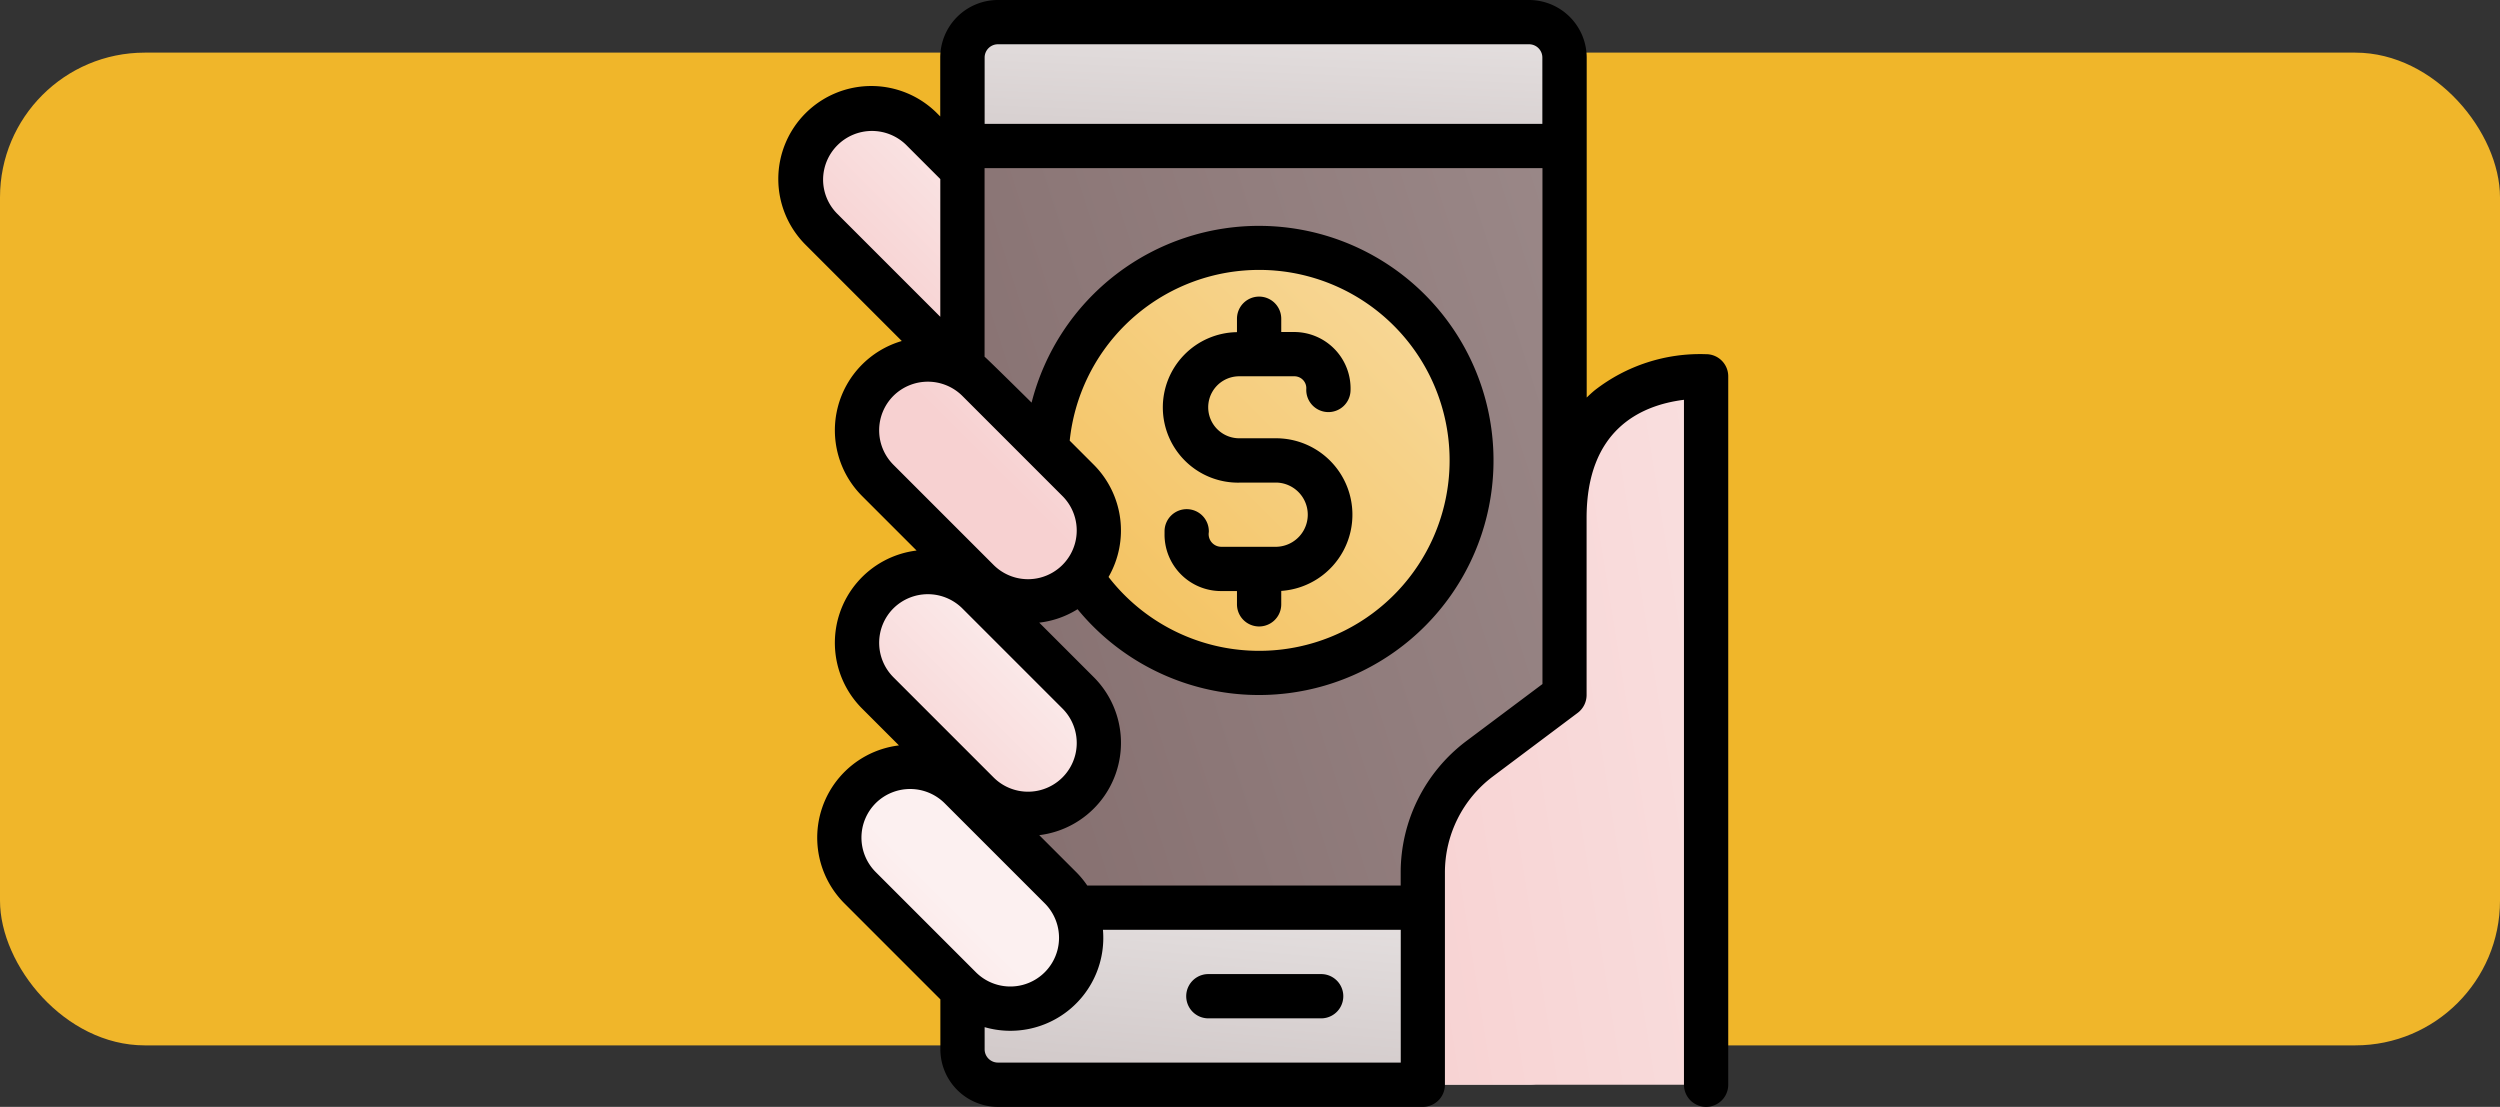 <svg xmlns="http://www.w3.org/2000/svg" xmlns:xlink="http://www.w3.org/1999/xlink" width="190" height="84.121" viewBox="0 0 190 84.121">
  <rect x="0" y="0" width="190" height="84.121" fill="#333333" stroke="none"/>
  <defs>
    <linearGradient id="linear-gradient" x1="-0.086" y1="0.843" x2="1.664" y2="0.843" gradientUnits="objectBoundingBox">
      <stop offset="0" stop-color="#f7d1d1"/>
      <stop offset="1" stop-color="#fcf0f0"/>
    </linearGradient>
    <linearGradient id="linear-gradient-2" x1="-0.174" y1="0.882" x2="1.174" y2="0.118" gradientUnits="objectBoundingBox">
      <stop offset="0" stop-color="#816a6a"/>
      <stop offset="1" stop-color="#9d8b8b"/>
    </linearGradient>
    <linearGradient id="linear-gradient-3" x1="0.207" y1="2.007" x2="0.793" y2="-0.84" gradientUnits="objectBoundingBox">
      <stop offset="0" stop-color="#c7bdbd"/>
      <stop offset="1" stop-color="#f1eeee"/>
    </linearGradient>
    <linearGradient id="linear-gradient-4" x1="0.185" y1="1.513" x2="0.815" y2="-0.63" xlink:href="#linear-gradient-3"/>
    <linearGradient id="linear-gradient-5" x1="0.146" y1="0.854" x2="0.854" y2="0.146" gradientUnits="objectBoundingBox">
      <stop offset="0" stop-color="#f4c361"/>
      <stop offset="1" stop-color="#f7d796"/>
    </linearGradient>
    <linearGradient id="linear-gradient-6" x1="0.625" y1="0.261" x2="2.376" y2="0.261" xlink:href="#linear-gradient"/>
    <linearGradient id="linear-gradient-7" x1="-0.435" y1="0.041" x2="1.315" y2="0.041" xlink:href="#linear-gradient"/>
    <linearGradient id="linear-gradient-8" x1="-1.371" y1="-0.205" x2="0.379" y2="-0.205" xlink:href="#linear-gradient"/>
    <linearGradient id="linear-gradient-9" x1="-0.184" y1="0.926" x2="2.879" y2="-0.299" xlink:href="#linear-gradient"/>
  </defs>
  <g id="Grupo_1065783" data-name="Grupo 1065783" transform="translate(0.333 -3.268)">
    <rect id="Rectángulo_372667" data-name="Rectángulo 372667" width="190" height="75.448" rx="11" transform="translate(-0.333 7.268)" fill="#f0b62a"/>
    <g id="_22-mobile" data-name="22-mobile" transform="translate(16.52 -2.732)">
      <g id="linear_color" data-name="linear color" transform="translate(41.788 6)">
        <rect id="Rectángulo_374507" data-name="Rectángulo 374507" width="10.767" height="37.864" rx="5.384" transform="translate(0 13.639) rotate(-45)" fill="url(#linear-gradient)"/>
        <g id="color" transform="translate(14.504 1.682)">
          <rect id="Rectángulo_374508" data-name="Rectángulo 374508" width="45.762" height="80.756" rx="16" fill="url(#linear-gradient-2)"/>
          <path id="Trazado_803002" data-name="Trazado 803002" d="M171.07,16H130.692A2.692,2.692,0,0,0,128,18.692v6.722h45.762V18.692A2.692,2.692,0,0,0,171.07,16Z" transform="translate(-128 -16)" fill="url(#linear-gradient-3)"/>
          <path id="Trazado_803003" data-name="Trazado 803003" d="M128,426.8a2.692,2.692,0,0,0,2.692,2.692H171.07a2.692,2.692,0,0,0,2.692-2.692v-10.76H128Z" transform="translate(-128 -348.739)" fill="url(#linear-gradient-4)"/>
        </g>
        <circle id="Elipse_8572" data-name="Elipse 8572" cx="16.151" cy="16.151" r="16.151" transform="translate(20.898 18.843)" fill="url(#linear-gradient-5)"/>
        <rect id="Rectángulo_374509" data-name="Rectángulo 374509" width="10.767" height="21.535" rx="5.384" transform="translate(4.257 32.701) rotate(-45)" fill="url(#linear-gradient-6)"/>
        <rect id="Rectángulo_374510" data-name="Rectángulo 374510" width="10.767" height="21.535" rx="5.384" transform="translate(4.255 48.85) rotate(-45)" fill="url(#linear-gradient-7)"/>
        <rect id="Rectángulo_374511" data-name="Rectángulo 374511" width="10.767" height="21.535" rx="5.384" transform="translate(2.908 63.654) rotate(-45)" fill="url(#linear-gradient-8)"/>
        <path id="Trazado_803004" data-name="Trazado 803004" d="M357.535,176c-5.384,0-10.768,2.692-10.768,10.768v13.459l-6.46,4.845A10.767,10.767,0,0,0,336,213.686v16.151h21.535Z" transform="translate(-286.501 -147.399)" fill="url(#linear-gradient-9)"/>
        <path id="Trazado_803005" data-name="Trazado 803005" d="M239.342,446.021h-8.573a1.682,1.682,0,1,0,0,3.365h8.573a1.682,1.682,0,1,0,0-3.365Z" transform="translate(-197.575 -371.991)"/>
        <path id="Trazado_803006" data-name="Trazado 803006" d="M115.542,32.919a13.03,13.03,0,0,0-8.479,2.745c-.2.166-.4.349-.606.55V10.374A4.387,4.387,0,0,0,102.083,6H61.7a4.387,4.387,0,0,0-4.374,4.374V14.85l-.208-.208a7.067,7.067,0,1,0-9.994,9.994l7.281,7.281A7.069,7.069,0,0,0,51.388,43.7l4.141,4.141a7.065,7.065,0,0,0-4.141,12.01l2.8,2.8a7.065,7.065,0,0,0-4.141,12.01l7.289,7.29v3.8A4.379,4.379,0,0,0,61.7,90.121h32.3a1.682,1.682,0,0,0,1.682-1.682V72.287a9.129,9.129,0,0,1,3.634-7.268l6.46-4.845a1.7,1.7,0,0,0,.673-1.346V45.369c0-6.7,4.09-8.569,7.4-8.984V88.439a1.682,1.682,0,0,0,3.365,0V34.6a1.682,1.682,0,0,0-1.682-1.682ZM61.7,9.365h40.378a1.01,1.01,0,0,1,1.009,1.009v5.04H60.7v-5.04A1.01,1.01,0,0,1,61.7,9.365ZM48.423,19.638a3.714,3.714,0,0,1,6.32-2.618l2.588,2.588V30.078l-7.823-7.823A3.677,3.677,0,0,1,48.423,19.638Zm5.344,16.447a3.719,3.719,0,0,1,5.235,0L66.615,43.7a3.7,3.7,0,0,1-5.235,5.235l-7.614-7.614a3.706,3.706,0,0,1,0-5.235Zm15.228,5.235L67.166,39.49a14.475,14.475,0,1,1,2.951,10.359,7.078,7.078,0,0,0-1.123-8.53ZM53.767,52.236a3.719,3.719,0,0,1,5.235,0l7.614,7.614a3.7,3.7,0,0,1-5.235,5.235L53.767,57.47a3.706,3.706,0,0,1,0-5.235ZM52.421,67.041a3.719,3.719,0,0,1,5.235,0l7.614,7.614a3.7,3.7,0,0,1-5.235,5.235l-7.614-7.614A3.706,3.706,0,0,1,52.421,67.041ZM60.7,85.747V84.064a7.062,7.062,0,0,0,8.992-7.4H92.325V86.756H61.7A1.01,1.01,0,0,1,60.7,85.747ZM97.3,62.327a12.509,12.509,0,0,0-4.98,9.96V73.3H68.5a7.063,7.063,0,0,0-.849-1.028l-2.8-2.8a7.065,7.065,0,0,0,4.141-12.01l-4.141-4.141A6.989,6.989,0,0,0,67.763,52.3a17.828,17.828,0,1,0-3.494-15.7s-3.335-3.3-3.574-3.49V18.779h42.4V57.987Z" transform="translate(-44.509 -6)"/>
        <path id="Trazado_803007" data-name="Trazado 803007" d="M224.308,154.132h2.86a2.441,2.441,0,0,1,0,4.879h-4.241a.958.958,0,0,1-.923-1.118,1.683,1.683,0,1,0-3.365-.06l0,.174a4.292,4.292,0,0,0,4.291,4.369h1.213v1.009a1.682,1.682,0,0,0,3.365,0v-1.02a5.807,5.807,0,0,0-.336-11.6h-2.86a2.355,2.355,0,0,1,0-4.711h4.174a.905.905,0,0,1,.925.966,1.682,1.682,0,0,0,3.362.145,4.292,4.292,0,0,0-4.287-4.476h-.978v-1.009a1.682,1.682,0,1,0-3.365,0V142.7a5.719,5.719,0,1,0,.168,11.437Z" transform="translate(-188.774 -117.456)"/>
      </g>
    </g>
  </g>
</svg>
